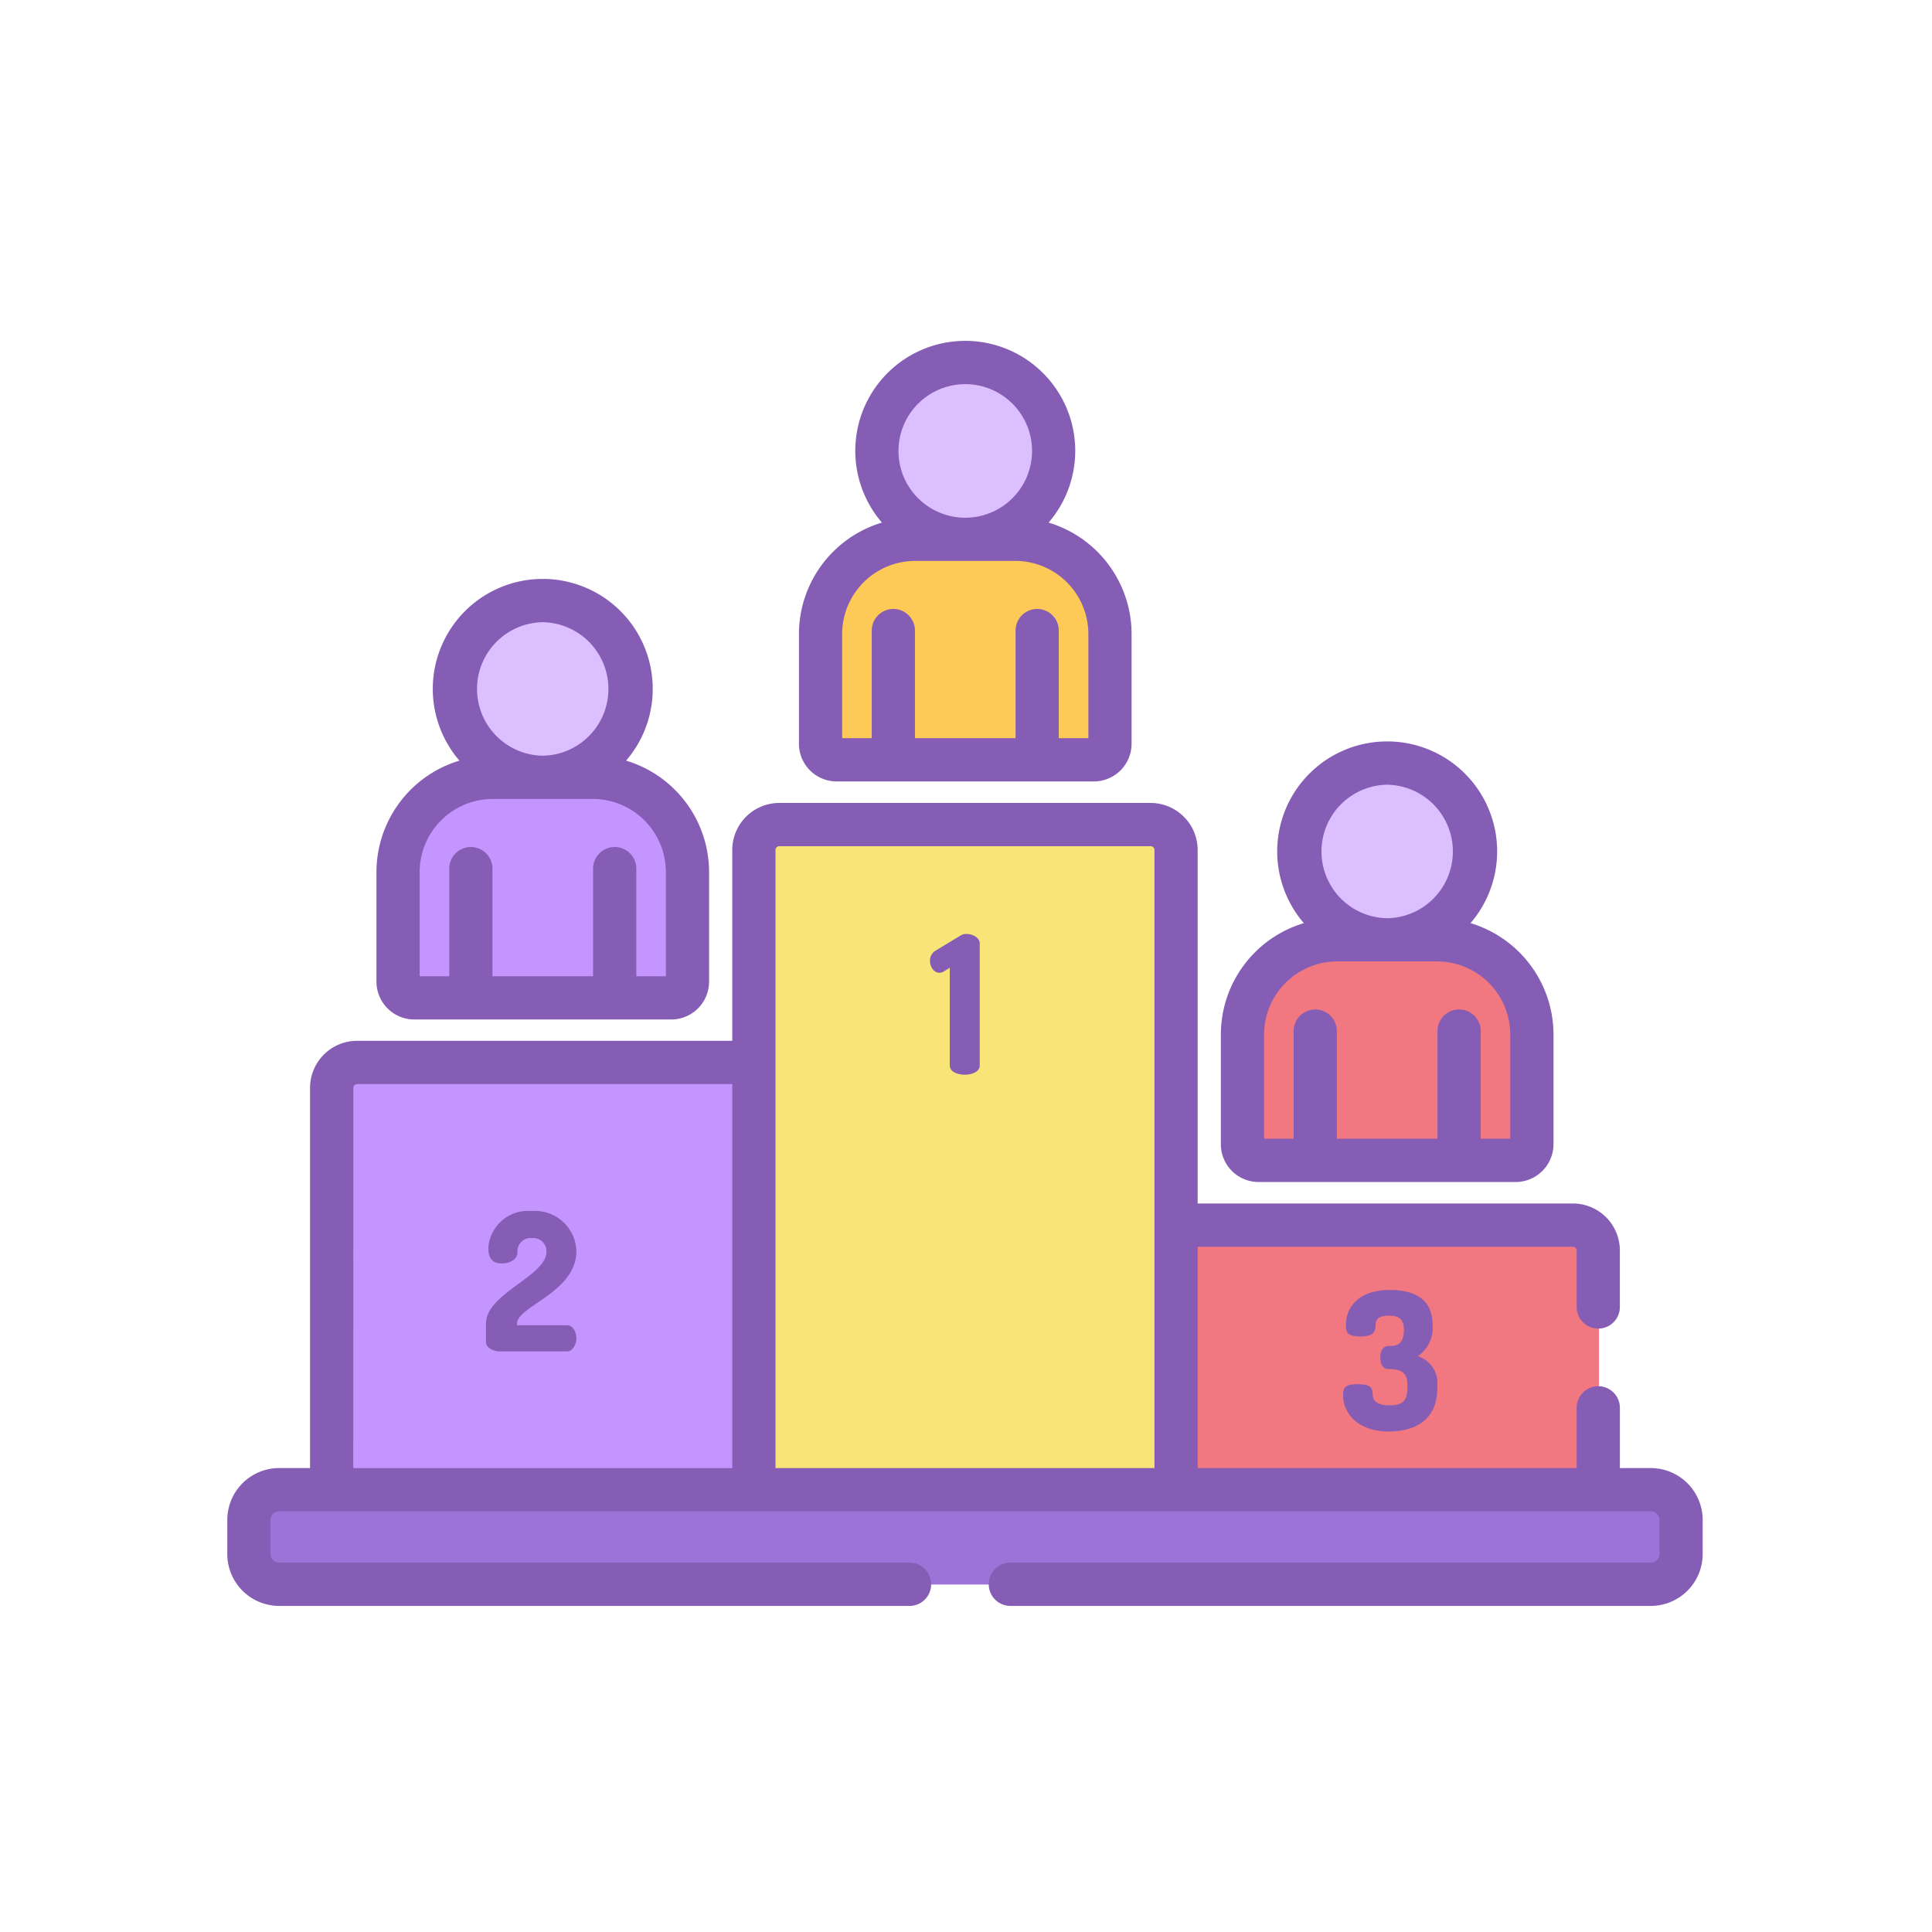 <svg xmlns="http://www.w3.org/2000/svg" width="102" height="102" viewBox="0 0 102 102">
  <g id="Grupo_58740" data-name="Grupo 58740" transform="translate(-180 -1651)">
    <g id="Grupo_58671" data-name="Grupo 58671" transform="translate(192 1669)">
      <path id="Trazado_105967" data-name="Trazado 105967" d="M661.457,274.458a1.342,1.342,0,0,0-1.342,1.342v21.214h22.6V274.458Z" transform="translate(-654.573 -236.354)" fill="#c595ff"/>
      <path id="Trazado_105968" data-name="Trazado 105968" d="M704.1,278.866H682.846v13.97h22.6V280.208A1.343,1.343,0,0,0,704.1,278.866Z" transform="translate(-633.028 -232.176)" fill="#f17781"/>
      <path id="Trazado_105969" data-name="Trazado 105969" d="M695.662,271.01a4.667,4.667,0,1,1-4.667-4.667A4.668,4.668,0,0,1,695.662,271.01Z" transform="translate(-629.728 -244.046)" fill="#dcbfff"/>
      <path id="Trazado_105970" data-name="Trazado 105970" d="M695.083,271.135H689.8a5.012,5.012,0,0,0-5,5v5.791a.852.852,0,0,0,.851.853H699.23a.851.851,0,0,0,.851-.853v-5.791A5.011,5.011,0,0,0,695.083,271.135Z" transform="translate(-631.174 -239.504)" fill="#f17781"/>
      <path id="Trazado_105971" data-name="Trazado 105971" d="M692.506,268.01H672.9a1.341,1.341,0,0,0-1.342,1.342v33.774h22.289V269.352A1.341,1.341,0,0,0,692.506,268.01Z" transform="translate(-643.726 -242.466)" fill="#f9e478"/>
      <path id="Trazado_105972" data-name="Trazado 105972" d="M731.884,291.108H659.469a1.6,1.6,0,0,1-1.6-1.6v-1.954a1.6,1.6,0,0,1,1.6-1.6h72.415a1.6,1.6,0,0,1,1.6,1.6v1.954A1.6,1.6,0,0,1,731.884,291.108Z" transform="translate(-656.699 -225.452)" fill="#9d73d8"/>
      <path id="Trazado_105973" data-name="Trazado 105973" d="M684.226,260.154a4.667,4.667,0,1,1-4.667-4.667A4.666,4.666,0,0,1,684.226,260.154Z" transform="translate(-640.567 -254.336)" fill="#dcbfff"/>
      <path id="Trazado_105974" data-name="Trazado 105974" d="M683.647,260.278h-5.281a5.014,5.014,0,0,0-5,5v5.791a.851.851,0,0,0,.851.853h13.577a.853.853,0,0,0,.851-.853v-5.791A5.014,5.014,0,0,0,683.647,260.278Z" transform="translate(-642.014 -249.795)" fill="#feca57"/>
      <path id="Trazado_105975" data-name="Trazado 105975" d="M672.774,266.6a4.666,4.666,0,1,1-4.667-4.665A4.668,4.668,0,0,1,672.774,266.6Z" transform="translate(-651.42 -248.22)" fill="#dcbfff"/>
      <path id="Trazado_105976" data-name="Trazado 105976" d="M672.2,266.73h-5.281a5.014,5.014,0,0,0-5,5v5.793a.852.852,0,0,0,.851.851h13.576a.851.851,0,0,0,.851-.851v-5.793A5.012,5.012,0,0,0,672.2,266.73Z" transform="translate(-652.867 -243.679)" fill="#c595ff"/>
      <path id="Trazado_105977" data-name="Trazado 105977" d="M684.2,281.224v5.793a1.993,1.993,0,0,0,1.991,1.993h13.578a2,2,0,0,0,1.993-1.993v-5.793a6.149,6.149,0,0,0-4.381-5.881,5.806,5.806,0,1,0-8.8,0A6.146,6.146,0,0,0,684.2,281.224Zm8.781-13.189a3.525,3.525,0,0,1,.006,7.049h-.012a3.525,3.525,0,0,1,.006-7.049Zm-6.5,13.189a3.864,3.864,0,0,1,3.859-3.859h2.633l.008,0,.006,0h2.633a3.863,3.863,0,0,1,3.859,3.859v5.5h-1.56v-5.682a1.141,1.141,0,0,0-2.283,0v5.682h-5.312v-5.682a1.14,1.14,0,0,0-2.281,0v5.682h-1.562Z" transform="translate(-631.745 -244.606)" fill="#855db5"/>
      <path id="Trazado_105978" data-name="Trazado 105978" d="M672.764,270.368v5.793a1.992,1.992,0,0,0,1.993,1.991h13.576a1.994,1.994,0,0,0,1.993-1.991v-5.793a6.153,6.153,0,0,0-4.381-5.882,5.806,5.806,0,1,0-8.8,0A6.151,6.151,0,0,0,672.764,270.368Zm8.781-13.191a3.526,3.526,0,1,1-3.526,3.526A3.529,3.529,0,0,1,681.545,257.177Zm-6.5,13.191a3.864,3.864,0,0,1,3.859-3.859h5.281a3.863,3.863,0,0,1,3.859,3.859v5.5h-1.562v-5.682a1.14,1.14,0,1,0-2.281,0v5.682h-5.312v-5.682a1.14,1.14,0,1,0-2.281,0v5.682h-1.562Z" transform="translate(-642.584 -254.896)" fill="#855db5"/>
      <path id="Trazado_105979" data-name="Trazado 105979" d="M661.313,276.821v5.791a2,2,0,0,0,1.993,1.993h13.576a2,2,0,0,0,1.992-1.993v-5.791a6.149,6.149,0,0,0-4.381-5.882,5.806,5.806,0,1,0-8.8,0A6.15,6.15,0,0,0,661.313,276.821Zm8.781-13.191a3.525,3.525,0,0,1,0,7.049h-.006a3.525,3.525,0,0,1,0-7.049Zm-6.5,13.191a3.864,3.864,0,0,1,3.859-3.859h5.281a3.863,3.863,0,0,1,3.859,3.859v5.5h-1.56V276.64a1.141,1.141,0,0,0-2.283,0v5.682h-5.312V276.64a1.14,1.14,0,0,0-2.281,0v5.682h-1.562Z" transform="translate(-653.438 -248.781)" fill="#855db5"/>
      <path id="Trazado_105980" data-name="Trazado 105980" d="M678.242,270.969a.553.553,0,0,0-.294.072l-1.338.81a.6.6,0,0,0-.294.538c0,.444.378.795.75.547l.294-.183v5.16c0,.649,1.582.649,1.582,0v-6.447C678.942,271.162,678.566,270.969,678.242,270.969Z" transform="translate(-639.217 -239.661)" fill="#855db5"/>
      <path id="Trazado_105981" data-name="Trazado 105981" d="M669.056,280.578a2.189,2.189,0,0,0-2.361-2.1,2.1,2.1,0,0,0-2.291,1.946c0,.639.3.822.709.822.516,0,.832-.284.832-.578a.691.691,0,0,1,.76-.76.7.7,0,0,1,.769.719c0,1.288-3.193,2.2-3.193,3.792v.982c0,.294.405.487.69.487h3.607c.253,0,.477-.335.477-.7s-.224-.68-.477-.68h-2.655v-.09C665.924,283.5,669.056,282.779,669.056,280.578Z" transform="translate(-650.624 -232.542)" fill="#855db5"/>
      <path id="Trazado_105982" data-name="Trazado 105982" d="M689.975,286.71c-.456,0-.9-.111-.9-.588,0-.384-.164-.526-.812-.526-.557,0-.75.121-.75.577,0,.851.67,1.917,2.413,1.917,1.418,0,2.563-.629,2.563-2.291v-.193a1.471,1.471,0,0,0-1.032-1.49,1.785,1.785,0,0,0,.779-1.662c0-1.369-.974-1.835-2.26-1.835-1.743,0-2.312,1.023-2.312,1.813,0,.487.091.639.822.639.588,0,.74-.234.74-.578,0-.4.253-.516.75-.516.415,0,.75.142.75.73,0,.82-.405.871-.791.871-.345,0-.456.3-.456.608s.111.608.456.608c.557,0,.974.132.974.812v.193C690.908,286.457,690.665,286.71,689.975,286.71Z" transform="translate(-628.606 -230.515)" fill="#855db5"/>
      <path id="Trazado_105983" data-name="Trazado 105983" d="M732.424,302.533h-1.632v-3.181a1.14,1.14,0,1,0-2.281,0v3.181H708.5V290.846H728.31a.2.2,0,0,1,.2.2v2.982a1.14,1.14,0,0,0,2.281,0v-2.982a2.484,2.484,0,0,0-2.482-2.482H708.5V269.9a2.485,2.485,0,0,0-2.483-2.482H686.412a2.484,2.484,0,0,0-2.482,2.482v10.076H664.122a2.486,2.486,0,0,0-2.483,2.484v20.072h-1.63a2.741,2.741,0,0,0-2.739,2.739v1.8a2.741,2.741,0,0,0,2.739,2.739h33.279a1.141,1.141,0,0,0,0-2.283H660.009a.463.463,0,0,1-.458-.456v-1.8a.463.463,0,0,1,.458-.456h72.415a.461.461,0,0,1,.456.456v1.8a.461.461,0,0,1-.456.456H698.613a1.141,1.141,0,1,0,0,2.283h33.811a2.742,2.742,0,0,0,2.739-2.739v-1.8A2.742,2.742,0,0,0,732.424,302.533Zm-68.5-20.072a.2.2,0,0,1,.2-.2H683.93v20.273H663.922Zm22.289-12.56a.2.2,0,0,1,.2-.2h19.607a.2.2,0,0,1,.2.2v32.632H686.211Z" transform="translate(-657.27 -243.026)" fill="#855db5"/>
    </g>
    <rect id="Rectángulo_5525" data-name="Rectángulo 5525" width="102" height="102" transform="translate(180 1651)" fill="none"/>
  </g>
</svg>
